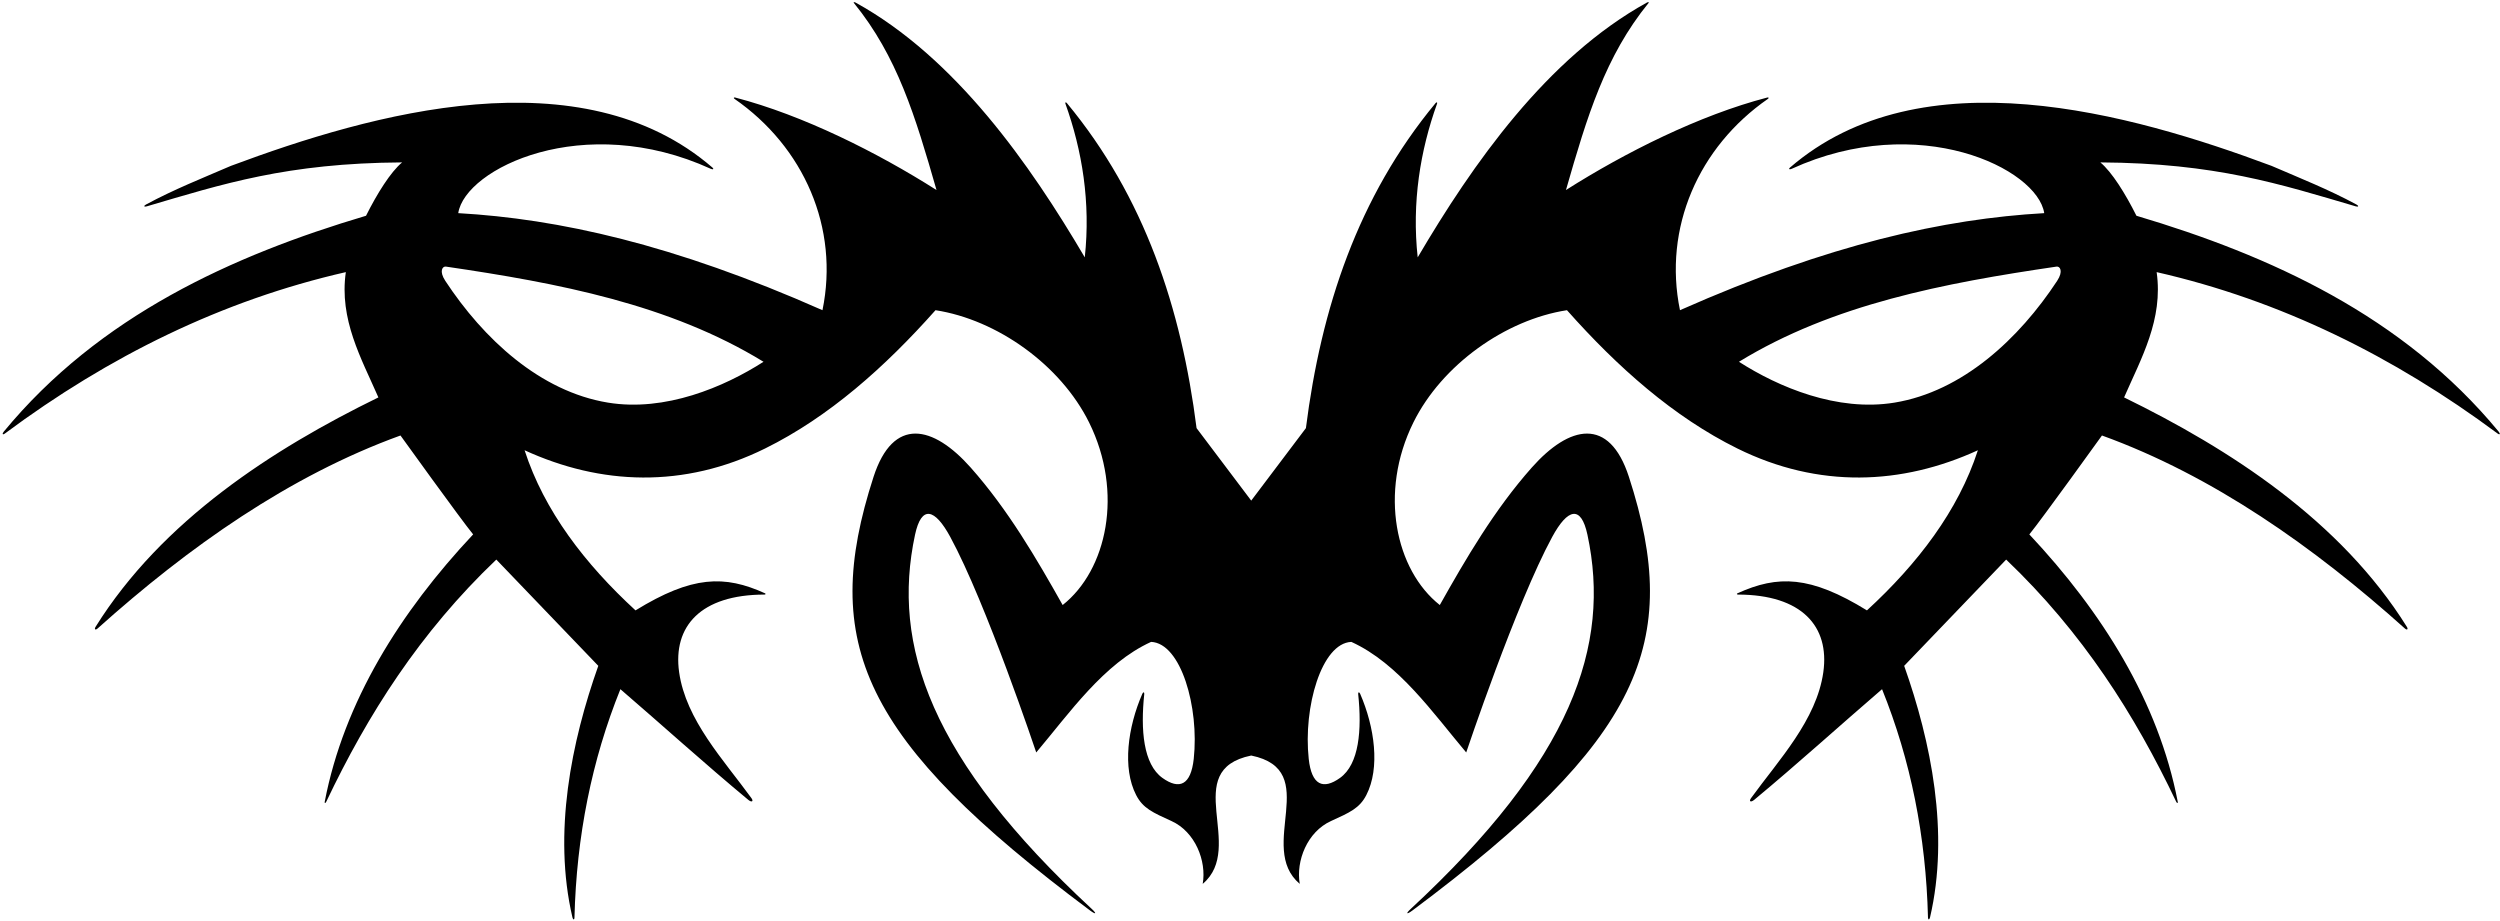 <?xml version="1.0" encoding="UTF-8"?>
<svg xmlns="http://www.w3.org/2000/svg" xmlns:xlink="http://www.w3.org/1999/xlink" width="407pt" height="150pt" viewBox="0 0 407 150" version="1.1">
<g id="surface1">
<path style=" stroke:none;fill-rule:nonzero;fill:rgb(0%,0%,0%);fill-opacity:1;" d="M 406.789 70.277 C 391.242 51.422 369.586 41.598 347.812 35.125 C 346 31.5 343.812 28 341.938 26.438 C 360.738 26.559 371.113 29.953 383.512 33.594 C 383.969 33.73 384.059 33.523 383.633 33.297 C 379.125 30.855 374.465 29.012 369.801 27 C 346.793 18.41 312.77 8.844 291.41 27.281 C 291.137 27.516 291.316 27.652 291.68 27.484 C 312.379 18.031 331.688 27.438 332.801 34.699 C 316.516 35.629 297.82 39.734 273.5 50.5 C 270.746 37.121 276.508 23.938 287.828 16.09 C 288.02 15.957 287.938 15.816 287.703 15.879 C 276.66 18.758 264.59 24.812 254.938 30.938 C 258.391 18.914 261.32 9.172 268.402 0.461 C 268.504 0.34 268.312 0.309 268.121 0.414 C 251.812 9.41 239.695 26.777 230.801 41.898 C 229.828 32.969 231.215 24.504 233.953 16.879 C 234.031 16.652 233.879 16.586 233.719 16.777 C 221.051 32.059 215.066 50.246 212.602 69.699 L 203.699 81.5 L 194.801 69.699 C 192.332 50.246 186.352 32.059 173.684 16.777 C 173.523 16.586 173.367 16.652 173.449 16.879 C 176.188 24.504 177.57 32.969 176.602 41.898 C 167.707 26.777 155.59 9.41 139.281 0.414 C 139.09 0.309 138.898 0.34 138.996 0.461 C 146.082 9.172 149.012 18.914 152.465 30.938 C 142.812 24.812 130.738 18.758 119.695 15.879 C 119.465 15.816 119.383 15.957 119.57 16.09 C 130.895 23.938 136.652 37.121 133.898 50.5 C 109.582 39.734 90.887 35.629 74.602 34.699 C 75.715 27.438 95.02 18.031 115.719 27.484 C 116.086 27.652 116.262 27.516 115.988 27.281 C 94.629 8.844 60.605 18.41 37.602 27 C 32.938 29.012 28.277 30.855 23.766 33.297 C 23.344 33.523 23.43 33.73 23.891 33.594 C 36.285 29.953 46.66 26.559 65.465 26.438 C 63.59 28 61.402 31.5 59.59 35.125 C 37.816 41.598 16.156 51.422 0.609 70.277 C 0.305 70.648 0.434 70.848 0.801 70.574 C 17.703 58.004 36.141 48.898 56.301 44.301 C 55.199 52 58.801 58.301 61.602 64.699 C 44.41 73.098 26.363 84.742 15.562 102.047 C 15.305 102.461 15.531 102.641 15.898 102.309 C 30.715 89.023 47.148 77.438 65.199 70.898 C 65.199 70.898 75.027 84.562 77.027 87 C 65.145 99.66 56.004 114.242 52.867 130.508 C 52.809 130.805 52.977 130.809 53.117 130.516 C 59.852 116.344 68.359 102.953 80.801 91.098 L 97.402 108.398 C 93.031 120.73 89.98 135.605 93.195 149.363 C 93.289 149.777 93.516 149.781 93.523 149.371 C 93.852 136.133 96.344 123.746 101 112.199 C 107.574 117.848 114.75 124.352 121.809 130.207 C 122.371 130.676 122.73 130.488 122.328 129.93 C 117.805 123.703 111.66 117.215 110.562 109.434 C 109.512 101.969 114.062 96.812 124.465 96.797 C 124.641 96.797 124.695 96.656 124.543 96.59 C 117.961 93.602 112.688 93.695 103.461 99.371 C 95.227 91.801 88.582 83.145 85.402 73.301 C 97.781 78.973 111.309 79.562 124.562 73.012 C 134.922 67.891 144.043 59.797 152.301 50.5 C 162.312 52.047 172.656 59.395 177.301 68.77 C 182.961 80.207 180.195 92.82 173 98.5 C 168.773 90.988 164.121 82.984 158.031 76.121 C 151.902 69.215 145.41 67.77 142.215 77.625 C 133.426 104.734 140.293 120.473 177.434 148.207 C 178.426 148.949 178.605 148.777 177.738 147.973 C 151.484 123.648 145.102 105.09 148.969 87.051 C 150.012 82.184 152.188 82.777 154.703 87.41 C 160.562 98.199 168.699 122.5 168.699 122.5 C 174.102 116.102 179.699 108 187.398 104.5 C 192.262 104.703 195.254 115.152 194.34 123.555 C 193.871 127.824 192.004 128.621 189.242 126.645 C 186.137 124.418 185.668 118.852 186.285 112.996 C 186.32 112.664 186.109 112.621 185.973 112.941 C 183.605 118.371 182.691 125.035 184.965 129.438 C 186.074 131.59 187.664 132.277 190.723 133.668 C 194.574 135.418 196.453 140.156 195.801 143.898 C 202.898 137.898 192 125.398 203.699 123 C 215.398 125.398 204.5 137.898 211.602 143.898 C 210.949 140.156 212.828 135.418 216.68 133.668 C 219.734 132.277 221.328 131.59 222.438 129.438 C 224.711 125.035 223.793 118.371 221.43 112.941 C 221.289 112.621 221.078 112.664 221.113 112.996 C 221.73 118.852 221.266 124.418 218.156 126.645 C 215.395 128.621 213.527 127.824 213.062 123.555 C 212.148 115.152 215.141 104.703 220 104.5 C 227.699 108 233.301 116.102 238.699 122.5 C 238.699 122.5 246.84 98.199 252.699 87.41 C 255.215 82.777 257.391 82.184 258.434 87.051 C 262.301 105.09 255.918 123.648 229.664 147.973 C 228.797 148.777 228.973 148.949 229.969 148.207 C 267.105 120.473 273.977 104.734 265.184 77.625 C 261.988 67.77 255.5 69.215 249.371 76.121 C 243.281 82.984 238.625 90.988 234.398 98.5 C 227.203 92.82 224.438 80.207 230.102 68.77 C 234.742 59.395 245.086 52.047 255.102 50.5 C 263.355 59.797 272.48 67.891 282.84 73.012 C 296.09 79.562 309.617 78.973 322 73.301 C 318.816 83.145 312.176 91.801 303.938 99.371 C 294.715 93.695 289.441 93.602 282.859 96.59 C 282.707 96.656 282.758 96.797 282.938 96.797 C 293.34 96.812 297.887 101.969 296.836 109.434 C 295.738 117.215 289.594 123.703 285.074 129.93 C 284.668 130.488 285.027 130.676 285.594 130.207 C 292.652 124.352 299.824 117.848 306.398 112.199 C 311.059 123.746 313.547 136.133 313.875 149.371 C 313.887 149.781 314.109 149.777 314.207 149.363 C 317.418 135.605 314.367 120.73 310 108.398 L 326.602 91.098 C 339.039 102.953 347.547 116.344 354.281 130.516 C 354.422 130.809 354.59 130.805 354.535 130.508 C 351.398 114.242 342.254 99.66 330.375 87 C 332.375 84.562 342.199 70.898 342.199 70.898 C 360.254 77.438 376.688 89.023 391.504 102.309 C 391.867 102.641 392.094 102.461 391.836 102.047 C 381.035 84.742 362.988 73.098 345.801 64.699 C 348.602 58.301 352.199 52 351.102 44.301 C 371.262 48.898 389.699 58.004 406.602 70.574 C 406.969 70.848 407.098 70.648 406.789 70.277 Z M 98.977 65.547 C 87.902 63.73 78.703 55.164 72.496 45.727 C 71.449 44.133 72.039 43.32 72.594 43.402 C 90.859 46.086 108.992 49.52 124.301 58.898 C 117.875 63.016 108.285 67.078 98.977 65.547 Z M 334.902 45.727 C 328.699 55.164 319.496 63.73 308.426 65.547 C 299.117 67.078 289.523 63.016 283.102 58.898 C 298.406 49.52 316.539 46.086 334.809 43.402 C 335.359 43.32 335.949 44.133 334.902 45.727 "/>
</g>
</svg>
